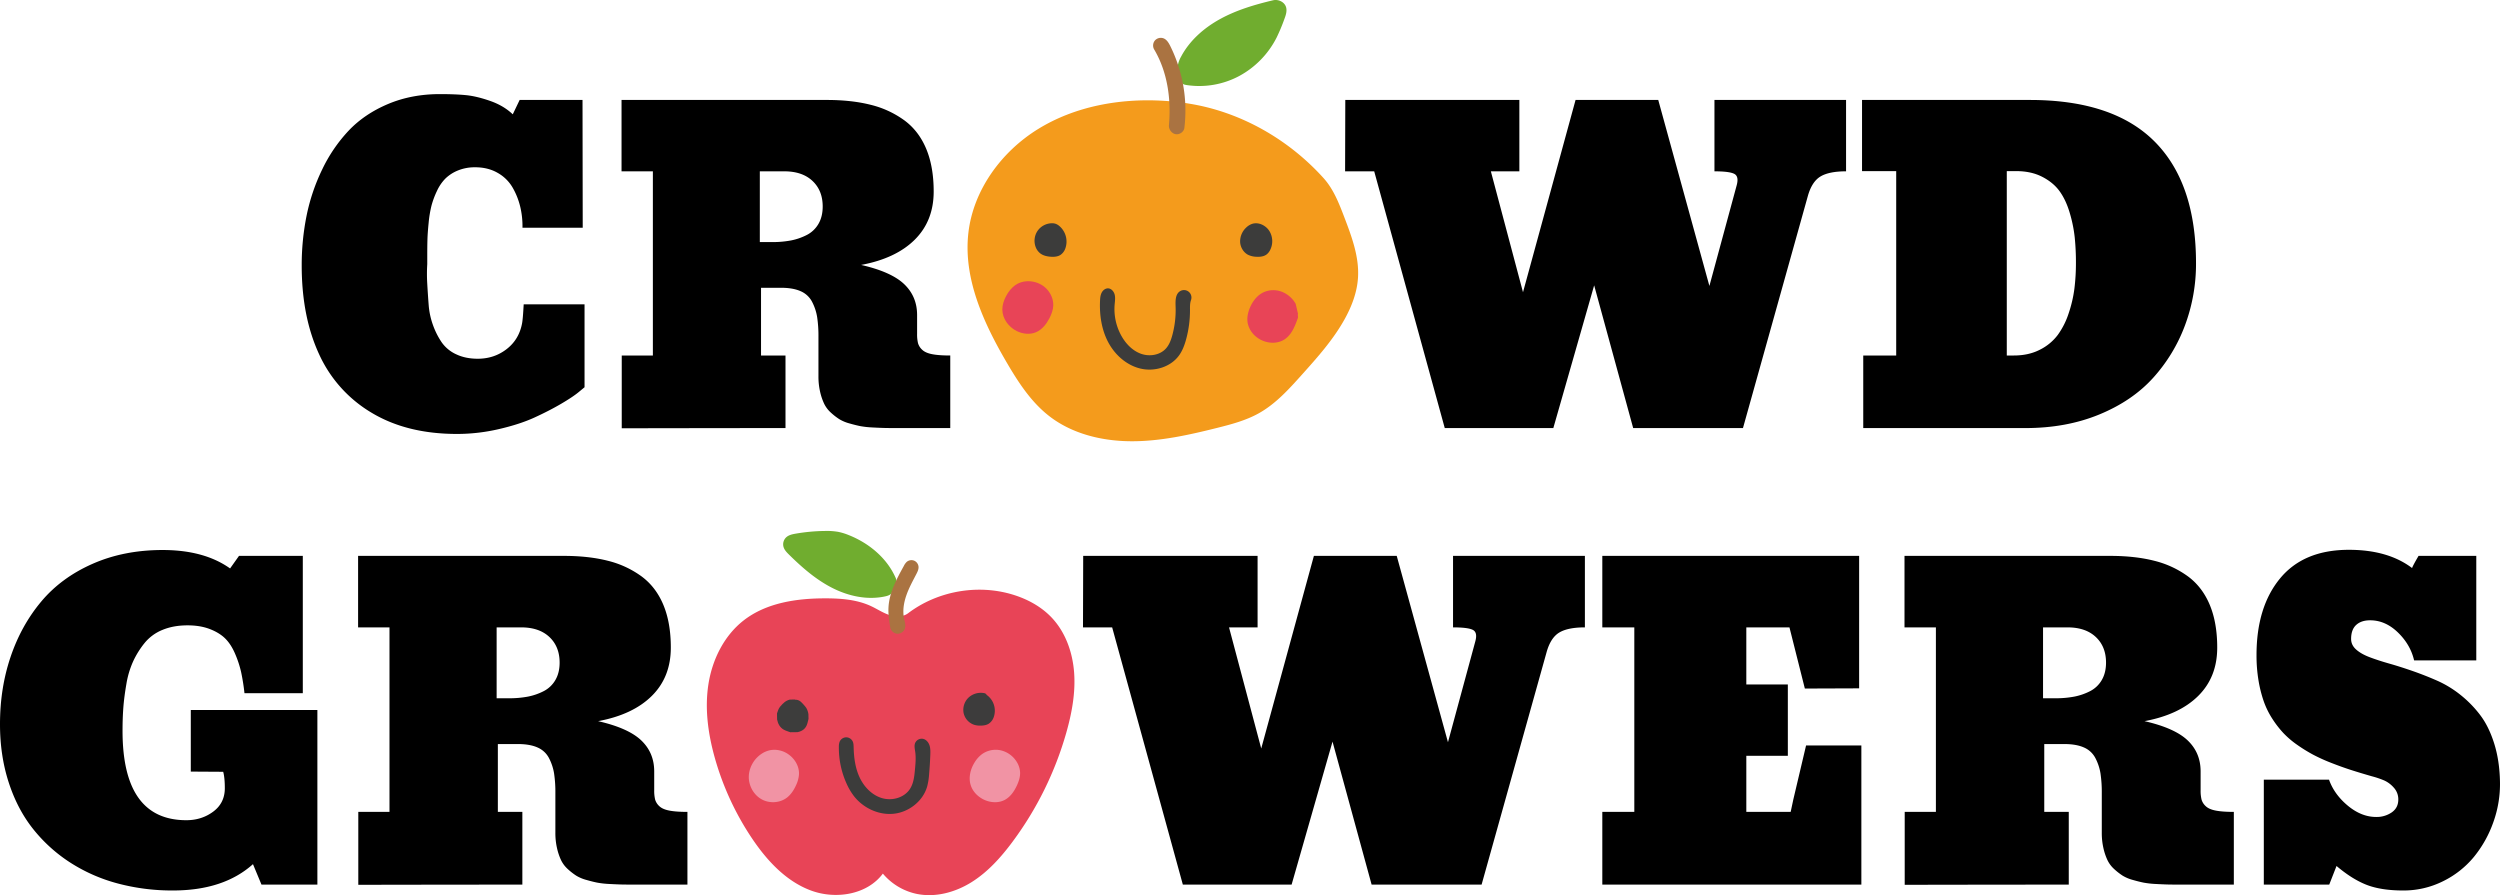 <svg xmlns="http://www.w3.org/2000/svg" width="3254.531" height="1165.298" viewBox="0 0 3254.531 1165.298"><g transform="translate(-206.499 -452.721)"><g transform="translate(192.524 388)"><path d="M383.2-161.068H303.977q-1.053,19.476-2.105,24.739-3.948,21.055-20.134,33.556t-37.5,12.5q-16.054,0-28.161-5.79a46.7,46.7,0,0,1-18.818-15.528,98.945,98.945,0,0,1-11.317-22.371,98.524,98.524,0,0,1-5.658-26.318q-1.053-13.686-1.842-27.5a208.38,208.38,0,0,1,0-25.66v-11.58q0-12.37.263-21.055t1.579-21.581a147.968,147.968,0,0,1,3.685-21.976,109.249,109.249,0,0,1,7.106-19.081,56.288,56.288,0,0,1,11.185-16.317,50.617,50.617,0,0,1,16.317-10.4,57.743,57.743,0,0,1,22.239-4.079q16.581,0,29.213,7.238A51.529,51.529,0,0,1,289.5-313.188a92.919,92.919,0,0,1,10,25.134,108.5,108.5,0,0,1,2.9,27.24h78.429l-.263-166.332h-81.85l-8.948,18.686q-11.843-11.317-29.608-17.5t-31.714-7.5q-13.949-1.316-33.424-1.316-37.109,0-67.638,12.9T76.323-387.406a198.1,198.1,0,0,0-34.609,50.663,252.772,252.772,0,0,0-20.4,60.4A326.726,326.726,0,0,0,15-211.6q0,66.322,22.5,115.143A170.615,170.615,0,0,0,105.931-20q45.926,27.634,111.2,27.634a241.031,241.031,0,0,0,54.611-6.316Q298.977-5,318.189-13.817t34.477-17.765q15.265-8.948,22.9-15.265l7.632-6.316ZM644.8-94.483H612.955v-88.167h25.792q15.791,0,25.792,4.474a30.059,30.059,0,0,1,14.87,13.817,65.437,65.437,0,0,1,6.58,19.739A163.763,163.763,0,0,1,687.7-118.7v51.321A87.955,87.955,0,0,0,689.8-47.5a75.982,75.982,0,0,0,5.264,15.659,37.817,37.817,0,0,0,8.817,11.712,82.893,82.893,0,0,0,10.791,8.422A50.983,50.983,0,0,0,728.1-6.053q8.29,2.369,14.344,3.553A119.263,119.263,0,0,0,758.364-.79q9.869.526,15.791.658T790.34,0h68.954V-94.483q-14.738,0-23.555-1.711t-13.028-5.79a18.732,18.732,0,0,1-5.4-8.553,49.2,49.2,0,0,1-1.184-12.106V-147.12q0-24.213-16.844-40.267t-56.058-25q45.268-8.422,69.875-32.9t24.608-62.638q0-32.372-9.738-55.663T799.42-400.7a124.9,124.9,0,0,0-43.688-20.134q-24.871-6.316-57.242-6.316H431.358v92.9h40.793v239.76h-40.53V.263Q575.319,0,644.8,0ZM611.375-242.129v-92.114h31.845q23.423,0,36.714,12.5t13.291,33.293q0,13.159-5.527,22.634a36.782,36.782,0,0,1-15.265,14.475,76.813,76.813,0,0,1-20.66,7.106,129.068,129.068,0,0,1-24.344,2.105Zm762.18-185.018-.263,92.9h37.9L1503.042,0h141.33l53.163-185.808L1748.329,0h142.909l84.482-302.135q5.264-18.686,16.449-25.4t33.293-6.711v-92.9H1854.128v92.9q19.476,0,25.792,3.29t3.158,14.87l-35.53,131.065-66.585-242.129H1673.321l-68.428,250.288-41.846-157.384h37.109v-92.9ZM2047.832,0H2258.9q53.163,0,96.062-17.633t70.007-47.5a211.684,211.684,0,0,0,41.583-68.3,228.753,228.753,0,0,0,14.475-81.324q0-104.221-53.953-158.3t-162.384-54.084H2046.252v92.641h44.478V-94.483h-42.9Zm186.86-94.483V-334.506h12.37q19.475,0,33.951,7.5t22.634,18.949q8.159,11.448,13.028,28.029a178.586,178.586,0,0,1,6.448,31.714,322.385,322.385,0,0,1,1.579,33.293,269.7,269.7,0,0,1-1.974,33.424,165.773,165.773,0,0,1-7.5,32.24,100.849,100.849,0,0,1-14.212,28.161,65.778,65.778,0,0,1-23.292,19.212q-14.607,7.5-33.819,7.5Z" transform="translate(391.742 622)"/><path d="M354.375,0h72.773V-227.285H262.354v80.156l42.188.264q2.109,7.647,2.109,21.357,0,19.248-15.029,30.454T256.553-83.848q-83.057,0-83.057-116.279,0-16.611,1.055-30.454t3.955-30.586a117.878,117.878,0,0,1,8.833-29.531,114.143,114.143,0,0,1,14.9-23.862,57.847,57.847,0,0,1,23.2-17.007q14.238-5.933,32.7-5.933,16.611,0,29.136,4.878t20.039,12.393q7.515,7.515,12.788,19.907a135.541,135.541,0,0,1,7.778,23.73,274.67,274.67,0,0,1,4.351,27.422h75.938v-178.77H325.107l-11.6,16.348q-33.75-23.994-87.8-23.994-50.361,0-91.1,17.93T67.764-368.613Q41.66-337.5,27.817-296.631t-13.843,87.8q0,40.605,11.206,75.41T56.689-72.905A200.114,200.114,0,0,0,104.941-29,216.8,216.8,0,0,0,166.9-1.582,274.85,274.85,0,0,0,239.15,7.646q65.918,0,104.15-34.277ZM693.984-94.658h-31.9v-88.33h25.84q15.82,0,25.84,4.482a30.115,30.115,0,0,1,14.9,13.843,65.558,65.558,0,0,1,6.592,19.775,164.065,164.065,0,0,1,1.714,25.972V-67.5a88.117,88.117,0,0,0,2.109,19.907A76.124,76.124,0,0,0,744.346-31.9a37.887,37.887,0,0,0,8.833,11.733,83.048,83.048,0,0,0,10.811,8.438,51.077,51.077,0,0,0,13.447,5.669q8.306,2.373,14.37,3.56A119.484,119.484,0,0,0,807.759-.791q9.888.527,15.82.659T839.795,0h69.082V-94.658q-14.766,0-23.6-1.714t-13.052-5.8a18.767,18.767,0,0,1-5.405-8.569,49.287,49.287,0,0,1-1.187-12.129v-24.521q0-24.258-16.875-40.342T792.6-212.783q45.352-8.437,70-32.959T887.256-308.5q0-32.432-9.756-55.767T848.892-401.44a125.131,125.131,0,0,0-43.77-20.171q-24.917-6.328-57.349-6.328H480.146v93.076h40.869V-94.658H480.41V.264Q624.375,0,693.984,0ZM660.5-242.578v-92.285h31.9q23.467,0,36.782,12.524T742.5-288.984q0,13.184-5.537,22.676a36.85,36.85,0,0,1-15.293,14.5,76.956,76.956,0,0,1-20.7,7.119,129.307,129.307,0,0,1-24.39,2.109Zm763.594-185.361-.264,93.076H1461.8L1553.818,0H1695.41l53.262-186.152L1799.561,0h143.174l84.639-302.7q5.273-18.721,16.479-25.444t33.354-6.724v-93.076h-171.65v93.076q19.512,0,25.84,3.3t3.164,14.9l-35.6,131.309-66.709-242.578H1724.414l-68.555,250.752-41.924-157.676h37.178v-93.076Zm939.463,172.705-20.039-79.629h-56.162v74.355h54.053V-167.7h-54.053v73.037H2345.1l3.428-16.084,16.611-70.4h71.982V0H2099.883V-94.658h41.66V-334.863h-41.66v-93.076h334.336V-255.5ZM2707.119-94.658h-31.9v-88.33h25.84q15.82,0,25.84,4.482a30.115,30.115,0,0,1,14.9,13.843,65.558,65.558,0,0,1,6.592,19.775,164.065,164.065,0,0,1,1.714,25.972V-67.5a88.117,88.117,0,0,0,2.109,19.907A76.124,76.124,0,0,0,2757.48-31.9a37.887,37.887,0,0,0,8.833,11.733,83.048,83.048,0,0,0,10.811,8.438,51.077,51.077,0,0,0,13.447,5.669q8.306,2.373,14.37,3.56a119.484,119.484,0,0,0,15.952,1.714q9.888.527,15.82.659T2852.93,0h69.082V-94.658q-14.766,0-23.6-1.714t-13.052-5.8a18.767,18.767,0,0,1-5.405-8.569,49.293,49.293,0,0,1-1.187-12.129v-24.521q0-24.258-16.875-40.342t-56.162-25.049q45.352-8.437,70-32.959t24.653-62.754q0-32.432-9.756-55.767t-28.608-37.178a125.131,125.131,0,0,0-43.77-20.171q-24.917-6.328-57.349-6.328H2493.281v93.076h40.869V-94.658h-40.605V.264Q2637.51,0,2707.119,0Zm-33.486-147.92v-92.285h31.9q23.467,0,36.782,12.524t13.315,33.354q0,13.184-5.537,22.676a36.85,36.85,0,0,1-15.293,14.5,76.956,76.956,0,0,1-20.7,7.119,129.307,129.307,0,0,1-24.39,2.109ZM3162.48-427.939q-7.383,12.656-8.437,15.82-31.377-23.73-82.266-23.73-58.8,0-89.517,37.178t-30.718,99.932a197.506,197.506,0,0,0,2.5,32.432,165.786,165.786,0,0,0,6.724,27.158,107.322,107.322,0,0,0,11.074,22.808,131.442,131.442,0,0,0,14.5,18.853,115.409,115.409,0,0,0,18.193,15.557,200.759,200.759,0,0,0,20.7,12.788,226.285,226.285,0,0,0,23.6,10.679q13.447,5.273,25.313,9.1t27.422,8.306a117.091,117.091,0,0,1,16.348,5.537,36.686,36.686,0,0,1,12.393,9.36,22.3,22.3,0,0,1,5.8,15.425q0,10.811-8.569,16.743a34.551,34.551,0,0,1-20.171,5.933q-19.248,0-36.914-14.634t-24.521-33.882h-84.9V0H3046.2l9.492-24.258Q3076.26-6.855,3095.112.4t47.329,7.251a114.773,114.773,0,0,0,51.812-12,121.162,121.162,0,0,0,40.342-31.772,150.235,150.235,0,0,0,25.313-45.352,146.754,146.754,0,0,0,8.569-52.471q-.527-27.422-7.515-49.7t-18.325-37.178a146.851,146.851,0,0,0-25.84-26.367,138.833,138.833,0,0,0-30.454-18.457q-15.952-6.987-31.9-12.524t-30.322-9.624q-14.37-4.087-25.444-8.306t-17.534-10.02q-6.46-5.8-6.46-13.711,0-12.129,6.592-18.193t18.193-6.064q19.775,0,36.123,15.82t21.094,36.387h80.947V-427.939Z" transform="translate(0 1216.314)"/></g><g transform="translate(1638.078 1893.651)"><path d="M398.093,327.953A439.013,439.013,0,0,0,468,185.931c7.149-25.292,12.043-51.574,10.148-77.79s-11.061-52.509-29.077-71.648c-13.8-14.655-32.155-24.506-51.433-30.29C352-7.493,300.055,1.86,262.056,30.618c-6.882,5.208-16.593,4.968-24.774,2.219s-15.443-7.653-23.253-11.326c-18.351-8.629-39.178-10.229-59.456-10.251C117.1,11.22,77.624,16.921,48.036,39.911,22.425,59.809,7.066,91,2.062,123.039s-.4,64.962,8.4,96.179a365.525,365.525,0,0,0,48.422,104.64c19.271,28.651,43.938,55.457,76.263,67.6s73.4,5.843,94.012-21.861a78.526,78.526,0,0,0,43.566,26.3c24.6,5.244,50.687-1.874,71.995-15.233s38.369-32.517,53.372-52.7Z" transform="translate(-511.406 -673.253)" fill="#e84457"/><path d="M147.414,65.613a11.791,11.791,0,0,0-1.4-5.461C134.575,34.778,111.462,15.823,85.624,5.478A76.444,76.444,0,0,0,71.868,1.213,86.271,86.271,0,0,0,54.432.013,239,239,0,0,0,16.181,3.529c-4.362.758-8.938,1.753-12.206,4.74A12.556,12.556,0,0,0,.4,20.52c1.1,4.11,4.217,7.328,7.246,10.316C24.6,47.564,42.8,63.455,64.051,74.221S110,90.317,133.24,85.082c3.419-.771,7.2-2.11,8.6-5.327l4.334-10.02a12.582,12.582,0,0,0,1.245-4.123M40.6,1.3" transform="translate(-412.054 -749.724)" fill="#70ad2f"/><path d="M2.369,87.578a10.159,10.159,0,0,0,9,8.209,10.159,10.159,0,0,0,10.107-6.793c1.37-4.228-.219-8.76-1.114-13.113-2.053-9.994-.353-20.453,3-30.087s8.318-18.612,13-27.675c1.55-3,3.113-6.206,2.854-9.571A9.5,9.5,0,0,0,33.46.657a9.5,9.5,0,0,0-9.633,1.621,18.647,18.647,0,0,0-3.716,5.21C10.72,24.5,1.1,42.279.091,61.688c-.452,8.67.849,17.327,2.278,25.89" transform="translate(-275.034 -711.722)" fill="#aa7341"/><path d="M0,18.09c0,2.554,0,5.108.118,7.947C1.257,31.721,3.763,36.291,8.53,39.111c2.673,1.582,5.822,2.361,8.757,3.5,3.09,0,6.179,0,9.554-.118,6.706-1.413,10.978-5.068,12.72-11.475.514-1.889.964-3.795,1.444-5.693,0-2.018,0-4.037-.119-6.344-.663-3.973-1.9-7.465-4.4-10.193C32.946,4.914,29.932.022,23.609.25c-.094,0-.2-.163-.293-.25-2.152,0-4.3,0-6.735.117C11.074,1.5,7.644,5.159,4.289,9.026,1.981,11.685,1.061,14.9,0,18.09Z" transform="translate(-420.059 -530.299)" fill="#3d3d3c"/><path d="M31.294,3.367C30.115,2.492,29.4.9,27.969.574A23.588,23.588,0,0,0,7.191,5.887,22.1,22.1,0,0,0,.379,26.094a20.79,20.79,0,0,0,14.25,15.691,27.8,27.8,0,0,0,7.987.919c3.639-.04,7.4-.552,10.491-2.477a16.9,16.9,0,0,0,6.528-8.553A25.22,25.22,0,0,0,31.294,3.367Z" transform="translate(-177.558 -539.01)" fill="#3d3c3c"/><path d="M109.44,1.953A9.322,9.322,0,0,0,99.252,7.564c-1.347,3.5-.406,7.408.131,11.123,1.123,7.762.395,15.658-.335,23.467-.806,8.626-1.734,17.621-6.4,24.922C85.334,78.529,69.695,82.987,56.615,79.3S33.162,65.011,27.291,52.754,19.585,26.684,19.236,13.1c-.066-2.585-.1-5.256-1.161-7.614A9.527,9.527,0,0,0,9.532,0,9.527,9.527,0,0,0,1.061,5.593a17.252,17.252,0,0,0-1.05,6.68A112.752,112.752,0,0,0,10.127,60.44a81.326,81.326,0,0,0,9.139,15.624C31.349,91.919,51.645,101.574,71.47,99.5s38.177-16.5,43.562-35.693A85.994,85.994,0,0,0,117.5,47.878q1.079-12.548,1.551-25.138c.157-4.17.248-8.446-1.093-12.4S113.532,2.77,109.44,1.953Z" transform="translate(-339.542 -481.094)" fill="#3c3c3b"/><path d="M761.378,14.829A33.239,33.239,0,0,0,741.1.077,30.741,30.741,0,0,0,716.571,4.72,37.5,37.5,0,0,0,706.7,15.583c-5.5,8.794-8.254,19.812-5.149,29.706,2.781,8.863,10.076,15.931,18.639,19.531,8.076,3.4,17.663,3.822,25.449-.194,7.354-3.793,12.345-11.014,15.875-18.5,2.606-5.526,4.612-11.518,4.328-17.621A28.715,28.715,0,0,0,761.378,14.829Z" transform="translate(-869.459 -464.117)" fill="#f193a4"/><path d="M18.229,4.987C8.6,11.651,2.288,23.051,2.27,34.759S8.751,58.093,18.992,63.768s23.849,4.9,33.078-2.305c5.16-4.027,8.807-9.708,11.54-15.657A40.182,40.182,0,0,0,67.587,31.59c.859-14.3-10.42-27.8-24.316-31.285A30.49,30.49,0,0,0,29.939-.154,31.644,31.644,0,0,0,18.229,4.987Z" transform="translate(-459.056 -464.144)" fill="#f193a4"/></g><g transform="translate(1957.44 1429.23)"><path d="M324.757,426.465c18.743-4.687,37.663-9.695,54.51-19.127,21.886-12.253,39.033-31.251,55.759-49.906,20.287-22.627,40.747-45.495,55.562-72,9.338-16.709,16.394-35.031,17.672-54.114,1.819-27.159-8.049-53.59-17.758-79.032-6.913-18.116-14.1-36.683-27.107-51.091C420.614,53.807,363.015,19.42,300.382,6.5A320.344,320.344,0,0,0,254.423.585c-56.29-3.3-114.435,7.142-162.407,36.677S7.449,116.777,1.068,172.612c-6.777,59.3,19.756,117.151,49.923,168.711,15.088,25.789,31.739,51.482,55.387,69.807,29.869,23.146,68.7,32.518,106.531,32.692S288.06,435.643,324.757,426.465Z" transform="translate(-491.36 -845.906)" fill="#f49b1c"/><path d="M533.615,39.485a26.812,26.812,0,0,0,10.657,2.46c4.67.252,9.671-.24,13.374-3.1a16.416,16.416,0,0,0,4.187-5.1,25.4,25.4,0,0,0-.423-24.9C556.813,1.189,547.07-3.665,538.6-.85a20.742,20.742,0,0,0-7.582,4.726,24.755,24.755,0,0,0-7.945,18.666C523.376,29.51,527.386,36.349,533.615,39.485Z" transform="translate(-659.606 -684.186)" fill="#3c3c3b"/><path d="M1.971,28.973A19.022,19.022,0,0,0,7.9,37.378c3.86,3.029,8.892,4.145,13.786,4.491,4.409.312,9.1-.007,12.792-2.435a17.086,17.086,0,0,0,6.253-8.448A26.635,26.635,0,0,0,32.668,1.67a15.494,15.494,0,0,0-4.749-2.728,14.877,14.877,0,0,0-4.838-.656A23.177,23.177,0,0,0,4.567,8.154,23.177,23.177,0,0,0,1.971,28.973Z" transform="translate(-404.775 -684.158)" fill="#3c3c3b"/><path d="M286.21,180.153a9.713,9.713,0,0,0-14.39-11.445c-6.125,3.929-5.937,12.723-5.674,20a125.1,125.1,0,0,1-4.228,37.024c-1.713,6.348-4.035,12.746-8.461,17.609-7.759,8.525-21.023,10.633-31.927,6.892s-19.542-12.478-25.346-22.437a71.469,71.469,0,0,1-9.408-41.593c.356-4.3,1.1-8.672.116-12.868s-4.3-8.245-8.6-8.4c-3.568-.131-6.795,2.475-8.417,5.655s-1.941,6.849-2.1,10.415c-.844,18.655,1.978,37.82,10.775,54.292s24.05,29.978,42.251,34.152,39.045-2.172,49.928-17.346c4.552-6.348,7.246-13.838,9.267-21.384a143.885,143.885,0,0,0,4.89-37.139C284.882,189.055,284.688,184.409,286.21,180.153Z" transform="translate(-486.677 -766.054)" fill="#3c3c3b"/><path d="M.916,36.445C.991,48.212,9.028,59.077,19.561,64.326c7.729,3.853,17.1,4.96,25.064,1.619s13.627-10.611,17.6-18.274c2.647-5.1,4.736-10.618,4.981-16.358.349-8.175-3.2-16.292-8.925-22.136C48.238-1.076,30.939-3.779,18.82,3.913,12.969,7.626,8.586,13.324,5.44,19.5,2.76,24.758.879,30.542.916,36.445" transform="translate(-447.001 -609.906)" fill="#e84457"/><path d="M690.967,40.235a35.661,35.661,0,0,0-18.5-15.964,30.761,30.761,0,0,0-24.224,1.269c-7.761,3.971-13.329,11.375-16.761,19.39-2.764,6.455-4.309,13.648-2.96,20.539a30.726,30.726,0,0,0,9.3,16.122c10.424,9.851,27.8,12.633,39.461,4.286,8.781-6.286,12.874-17.095,16.5-27.267.582-1.63-.608-5.141.268-5.017M663.267,90.163Z" transform="translate(-755.143 -621.132)" fill="#e84457"/><path d="M.258,85.1C-.836,92.38,1.751,99.652,4.3,106.556c1.01,2.739,4.341,3.692,7.223,4.149A110.278,110.278,0,0,0,80.155,98.946a116.921,116.921,0,0,0,48.66-50A239.549,239.549,0,0,0,138.8,25.164c1.98-5.233,3.979-10.989,2.186-16.289-2.206-6.523-10.1-10.091-16.8-8.5C100.675,5.965,77.239,12.85,56,24.389S15.7,52.47,4.408,73.841A35.912,35.912,0,0,0,.258,85.1" transform="translate(-217.862 -976.51)" fill="#70ad2f"/><path d="M13.912.777A10.276,10.276,0,0,0,2.434,3.343a10.275,10.275,0,0,0-1.093,11.71c17.38,29.274,22.282,64.7,19.274,98.609-.468,5.271,3.348,10.695,8.543,11.7s10.926-2.9,11.565-8.158A189.146,189.146,0,0,0,22.346,10.656C20.371,6.7,17.971,2.536,13.912.777" transform="translate(-249.814 -927.249)" fill="#aa7341"/></g></g></svg>